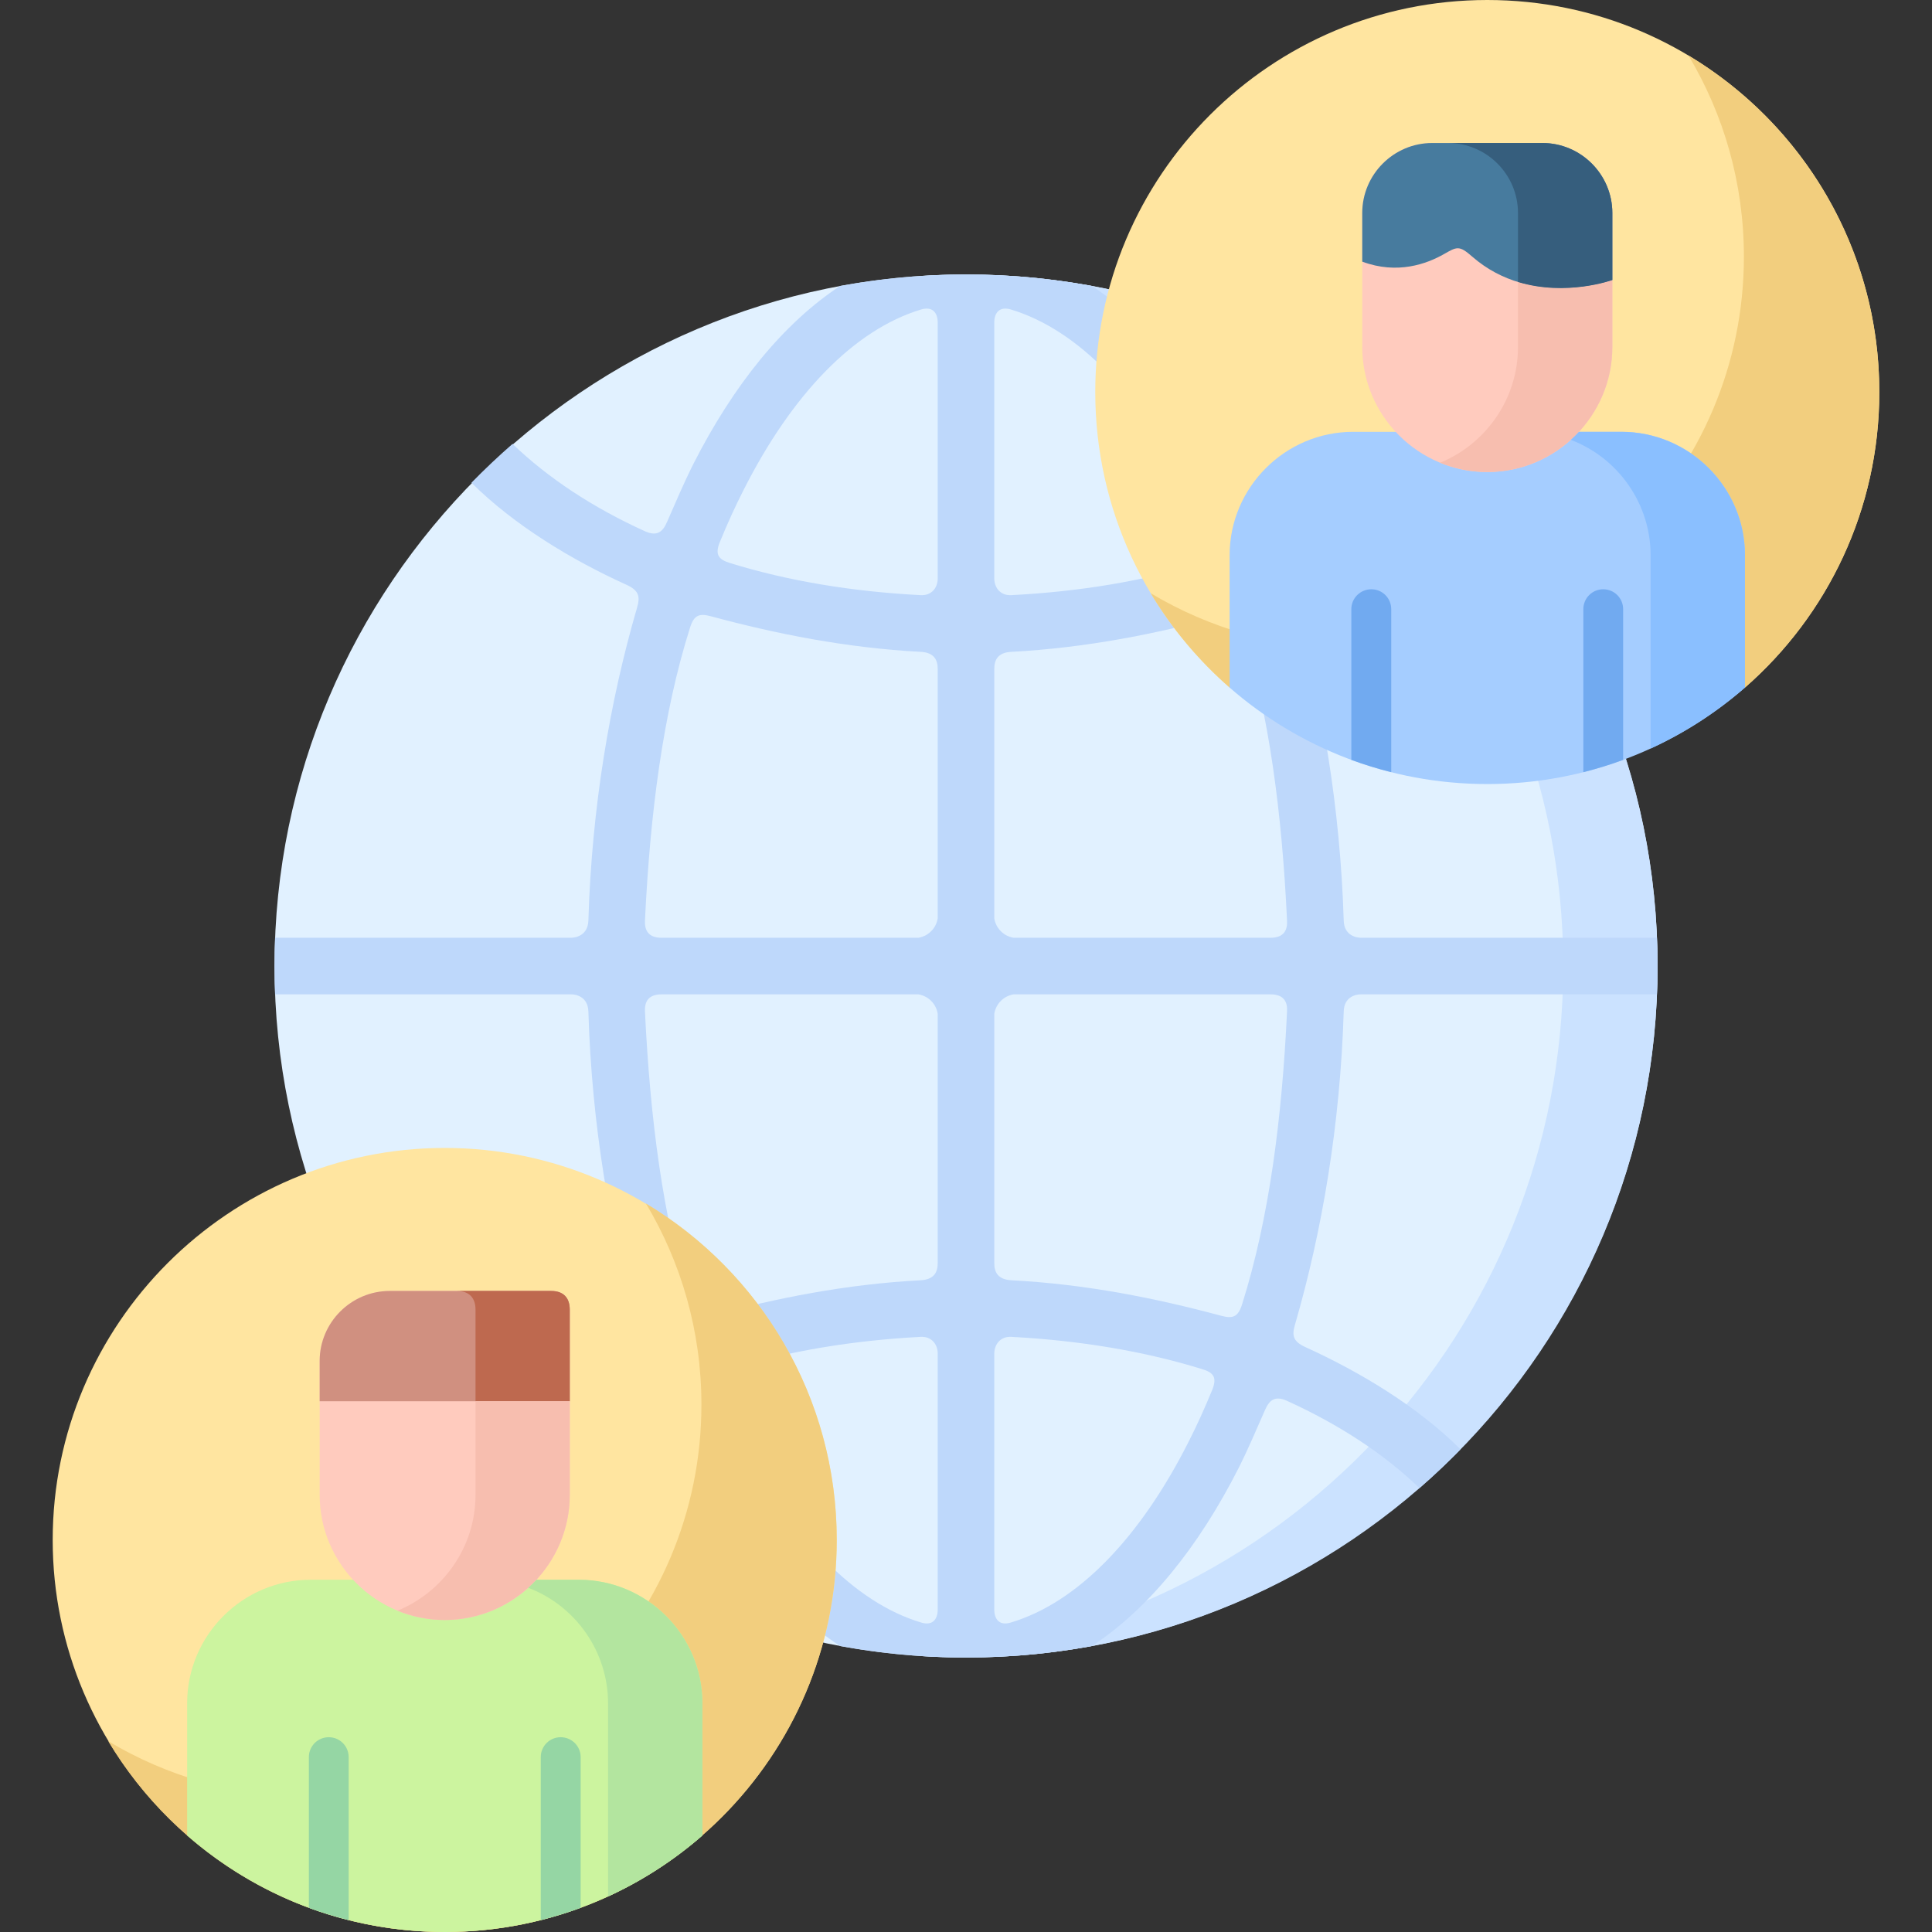 <svg id="Capa_1" enable-background="new 0 0 512 512" height="512" viewBox="0 0 512 512" width="512" xmlns="http://www.w3.org/2000/svg"><rect x="0" y="0" width="512" height="512" fill="#333333" stroke="none"/><g><path clip-rule="evenodd" d="m256.015 439.262c100.913 0 183.26-82.319 183.26-183.262s-82.347-183.262-183.26-183.262c-100.942 0-183.26 82.319-183.26 183.262s82.317 183.262 183.26 183.262z" fill="#e1f1ff" fill-rule="evenodd"/><path clip-rule="evenodd" d="m256.015 72.738c101.196 0 183.26 82.064 183.26 183.262 0 101.226-82.064 183.262-183.26 183.262-4.225 0-8.391-.142-12.501-.425 95.357-6.435 170.759-85.834 170.759-182.837s-75.402-176.402-170.759-182.809c4.11-.283 8.276-.453 12.501-.453z" fill="#cbe2ff" fill-rule="evenodd"/><path clip-rule="evenodd" d="m72.896 248.517h78.406c1.389 0 4.479-.681 4.621-4.507.907-30.076 5.698-58.253 12.897-82.943.851-2.948.567-4.564-2.806-6.095-14.457-6.547-29.764-15.788-41.074-27.043 3.486-3.571 7.115-7.001 10.885-10.29 9.355 8.986 21.146 16.811 35.121 23.16 3.118 1.39 4.649.228 5.783-2.381 2.353-5.357 4.507-10.461 6.973-15.365 10.687-21.09 23.953-37.417 38.948-47.281 10.8-1.984 21.969-3.033 33.364-3.033s22.535 1.049 33.335 3.033c14.995 9.864 28.262 26.191 38.948 47.281 2.466 4.904 4.62 10.008 6.973 15.365 1.134 2.608 2.665 3.771 5.783 2.381 13.975-6.35 25.795-14.174 35.121-23.16 3.77 3.289 7.398 6.719 10.885 10.29l-.113.114c-10.856 10.545-24.774 19.587-40.932 26.929-3.402 1.531-3.685 3.146-2.807 6.095 7.172 24.69 11.962 52.867 12.897 82.943.113 3.826 3.203 4.507 4.592 4.507h78.406c.198 5.018.198 9.949 0 14.995h-78.406c-1.389-.028-4.478.652-4.592 4.479-.936 30.105-5.726 58.253-12.897 82.972-.879 2.947-.596 4.535 2.807 6.066 14.456 6.576 29.764 15.788 41.045 27.071-3.486 3.543-7.115 7.002-10.885 10.262-9.326-8.986-21.147-16.782-35.121-23.132-3.118-1.418-4.649-.227-5.783 2.381-2.353 5.329-4.507 10.433-6.973 15.337-10.687 21.09-23.953 37.445-38.948 47.281-10.8 1.984-21.94 3.033-33.335 3.033s-22.564-1.049-33.364-3.033c-14.995-9.836-28.262-26.191-38.948-47.281-2.466-4.904-4.62-10.008-6.973-15.337-1.134-2.608-2.665-3.799-5.783-2.381-13.975 6.35-25.767 14.146-35.121 23.132-3.77-3.26-7.398-6.719-10.885-10.262l.113-.113c10.856-10.574 24.774-19.617 40.961-26.958 3.373-1.531 3.657-3.119 2.806-6.066-7.2-24.719-11.99-52.866-12.897-82.972-.142-3.826-3.231-4.507-4.621-4.479h-78.406c-.198-5.046-.198-9.978 0-14.995zm190.601 20.126c.426-2.637 2.495-4.705 5.131-5.131h68.089c3.486 0 4.507 1.984 4.365 4.479-1.333 28.262-4.706 54.823-11.935 77.728-1.049 3.345-2.494 3.798-5.612 2.947-17.206-4.62-35.772-8.361-55.53-9.383-3.459-.197-4.565-2.04-4.508-4.677zm55.106 94.196c-15.477-4.791-32.514-7.597-50.599-8.561-2.807-.142-4.422 1.871-4.508 4.309v67.976c0 2.607 1.418 4.337 4.366 3.43 17.915-5.357 34.355-22.677 47.055-47.765 2.296-4.507 4.28-8.9 6.321-13.861 1.39-3.402.284-4.649-2.635-5.528zm-55.106-119.453c.426 2.636 2.495 4.706 5.131 5.131h68.089c3.486 0 4.507-2.013 4.365-4.507-1.333-28.262-4.706-54.795-11.935-77.728-1.049-3.316-2.494-3.798-5.612-2.947-17.206 4.648-35.772 8.361-55.53 9.41-3.459.17-4.565 2.041-4.508 4.678zm55.106-94.197c-15.477 4.79-32.514 7.597-50.599 8.532-2.807.142-4.422-1.842-4.508-4.309v-67.974c0-2.58 1.418-4.309 4.366-3.43 17.915 5.386 34.355 22.677 47.055 47.793 2.296 4.507 4.28 8.872 6.321 13.861 1.39 3.373.284 4.62-2.635 5.527zm-70.101 119.454c-.425-2.637-2.494-4.705-5.13-5.131h-68.089c-3.458 0-4.479 1.984-4.365 4.479 1.361 28.262 4.706 54.823 11.962 77.728 1.049 3.345 2.466 3.798 5.584 2.947 17.206-4.62 35.773-8.361 55.53-9.383 3.458-.197 4.564-2.04 4.507-4.677v-65.963zm-55.105 94.196c15.477-4.791 32.513-7.597 50.598-8.561 2.807-.142 4.45 1.871 4.507 4.309v67.976c0 2.607-1.417 4.337-4.365 3.43-17.915-5.357-34.355-22.677-47.055-47.765-2.296-4.507-4.28-8.9-6.321-13.861-1.389-3.402-.256-4.649 2.636-5.528zm55.105-119.453c-.425 2.636-2.494 4.706-5.13 5.131h-68.089c-3.458 0-4.479-2.013-4.365-4.507 1.361-28.262 4.706-54.795 11.962-77.728 1.049-3.316 2.466-3.798 5.584-2.947 17.206 4.648 35.773 8.361 55.53 9.41 3.458.17 4.564 2.041 4.507 4.678v65.963zm-55.105-94.197c15.477 4.79 32.513 7.597 50.598 8.532 2.807.142 4.45-1.842 4.507-4.309v-67.974c0-2.58-1.417-4.309-4.365-3.43-17.915 5.386-34.355 22.677-47.055 47.793-2.296 4.507-4.28 8.872-6.321 13.861-1.389 3.373-.256 4.62 2.636 5.527z" fill="#bed8fb" fill-rule="evenodd"/><path clip-rule="evenodd" d="m394.147 0c57.373 0 103.89 46.518 103.89 103.891 0 31.239-13.805 59.273-35.604 78.322h-136.573c-21.827-19.049-35.604-47.083-35.604-78.322.001-57.373 46.517-103.891 103.891-103.891z" fill="#ffe5a0" fill-rule="evenodd"/><path clip-rule="evenodd" d="m117.854 512c57.232 0 103.89-46.659 103.89-103.891 0-57.233-46.658-103.892-103.89-103.892-57.203 0-103.89 46.658-103.89 103.892 0 57.232 46.686 103.891 103.89 103.891z" fill="#ffe5a0" fill-rule="evenodd"/><path clip-rule="evenodd" d="m462.433 182.213c21.799-19.049 35.604-47.083 35.604-78.322 0-37.871-20.268-71.037-50.57-89.179 9.326 15.591 14.684 33.818 14.684 53.321 0 57.373-46.517 103.89-103.89 103.89-19.474 0-37.729-5.385-53.319-14.711 5.641 9.41 12.728 17.83 20.92 25.001z" fill="#f2ce7e" fill-rule="evenodd"/><path clip-rule="evenodd" d="m117.854 512c57.373 0 103.89-46.518 103.89-103.891 0-37.872-20.268-71.038-50.57-89.179 9.326 15.59 14.712 33.816 14.712 53.319 0 57.374-46.516 103.892-103.89 103.892-19.502 0-37.729-5.386-53.319-14.713 18.14 30.303 51.305 50.572 89.177 50.572z" fill="#f2ce7e" fill-rule="evenodd"/><path clip-rule="evenodd" d="m358.6 114.436h71.093c18 0 32.74 14.713 32.74 32.713v35.064c-18.283 15.931-42.15 25.569-68.286 25.569s-50.031-9.639-68.286-25.569v-35.064c-.001-18.001 14.739-32.713 32.739-32.713z" fill="#a5cdff" fill-rule="evenodd"/><path clip-rule="evenodd" d="m82.307 418.654h71.121c17.972 0 32.712 14.711 32.712 32.711v35.065c-18.255 15.932-42.151 25.57-68.286 25.57s-50.003-9.638-68.258-25.569v-35.065c-.001-18.001 14.711-32.712 32.711-32.712z" fill="#ccf49f" fill-rule="evenodd"/><path d="m419.602 204.636v-43.2c0-2.92 2.353-5.272 5.272-5.272 2.92 0 5.273 2.352 5.273 5.272v39.941c-3.43 1.274-6.946 2.35-10.545 3.259zm-61.484-3.26v-39.941c0-2.92 2.381-5.272 5.301-5.272s5.272 2.352 5.272 5.272v43.2c-3.6-.908-7.115-1.984-10.573-3.259z" fill="#71aaf0"/><path d="m143.309 508.853v-43.201c0-2.92 2.353-5.272 5.273-5.272s5.301 2.352 5.301 5.272v39.941c-3.459 1.276-6.974 2.353-10.574 3.26zm-61.455-3.259v-39.941c0-2.92 2.353-5.272 5.272-5.272s5.272 2.352 5.272 5.272v43.201c-3.571-.908-7.115-1.985-10.544-3.26z" fill="#95d6a4"/><g clip-rule="evenodd" fill-rule="evenodd"><path d="m150.99 396.176c0 18.227-14.91 33.137-33.137 33.137s-33.137-14.91-33.137-33.137c0-11.85 0-23.671 0-35.52 0-10.205 8.362-18.539 18.566-18.539h42.775c3.402 0 4.932 1.956 4.932 4.933.001 16.355.001 32.74.001 49.126z" fill="#ffcbbe"/><path d="m84.717 360.656v10.686h66.273v-24.292c0-2.977-1.53-4.933-4.932-4.933h-42.775c-10.204 0-18.566 8.334-18.566 18.539z" fill="#d09080"/><path d="m427.283 91.957c0 18.227-14.91 33.137-33.137 33.137s-33.137-14.91-33.137-33.137v-35.518c0-10.205 8.333-18.54 18.538-18.54h29.197c10.204 0 18.538 8.335 18.538 18.54v35.518z" fill="#ffcbbe"/><path d="m361.01 56.439v12.897c9.325 3.486 17.149.566 21.628-1.984 3.486-1.984 4.054-2.382 7.512.651 15.931 13.918 37.134 6.208 37.134 6.208v-17.772c0-10.205-8.334-18.54-18.538-18.54h-29.197c-10.206 0-18.539 8.335-18.539 18.54z" fill="#477b9e"/><path d="m402.282 74.723v17.234c0 13.805-8.56 25.71-20.637 30.671 3.855 1.587 8.079 2.466 12.501 2.466 18.226 0 33.137-14.91 33.137-33.137v-17.745s-12.188 4.423-25.001.511z" fill="#f7beaf"/><path d="m383.743 37.899c10.205 0 18.539 8.335 18.539 18.54v18.283c12.812 3.912 25.001-.511 25.001-.511v-17.772c0-10.205-8.334-18.54-18.538-18.54z" fill="#365e7d"/><path d="m121.057 342.117c3.401 0 4.961 1.956 4.961 4.933v24.293h24.973v-24.293c0-2.977-1.53-4.933-4.932-4.933z" fill="#be694f"/><path d="m126.018 371.343v24.833c0 13.805-8.589 25.71-20.665 30.67 3.884 1.588 8.079 2.467 12.501 2.467 18.227 0 33.137-14.91 33.137-33.137v-24.833z" fill="#f7beaf"/><path d="m437.432 147.148v51.222c9.099-4.166 17.518-9.637 25.001-16.157v-35.064c0-18.057-14.797-32.713-32.74-32.713h-11.253c-.681.737-1.39 1.446-2.154 2.126 12.698 4.847 21.146 17.066 21.146 30.586z" fill="#8abfff"/><path d="m161.139 451.365v51.224c9.127-4.195 17.518-9.638 25.001-16.158v-35.065c0-18.057-14.797-32.711-32.712-32.711h-11.253c-.709.736-1.418 1.445-2.183 2.125 12.699 4.847 21.147 17.065 21.147 30.585z" fill="#b3e59f"/></g></g></svg>